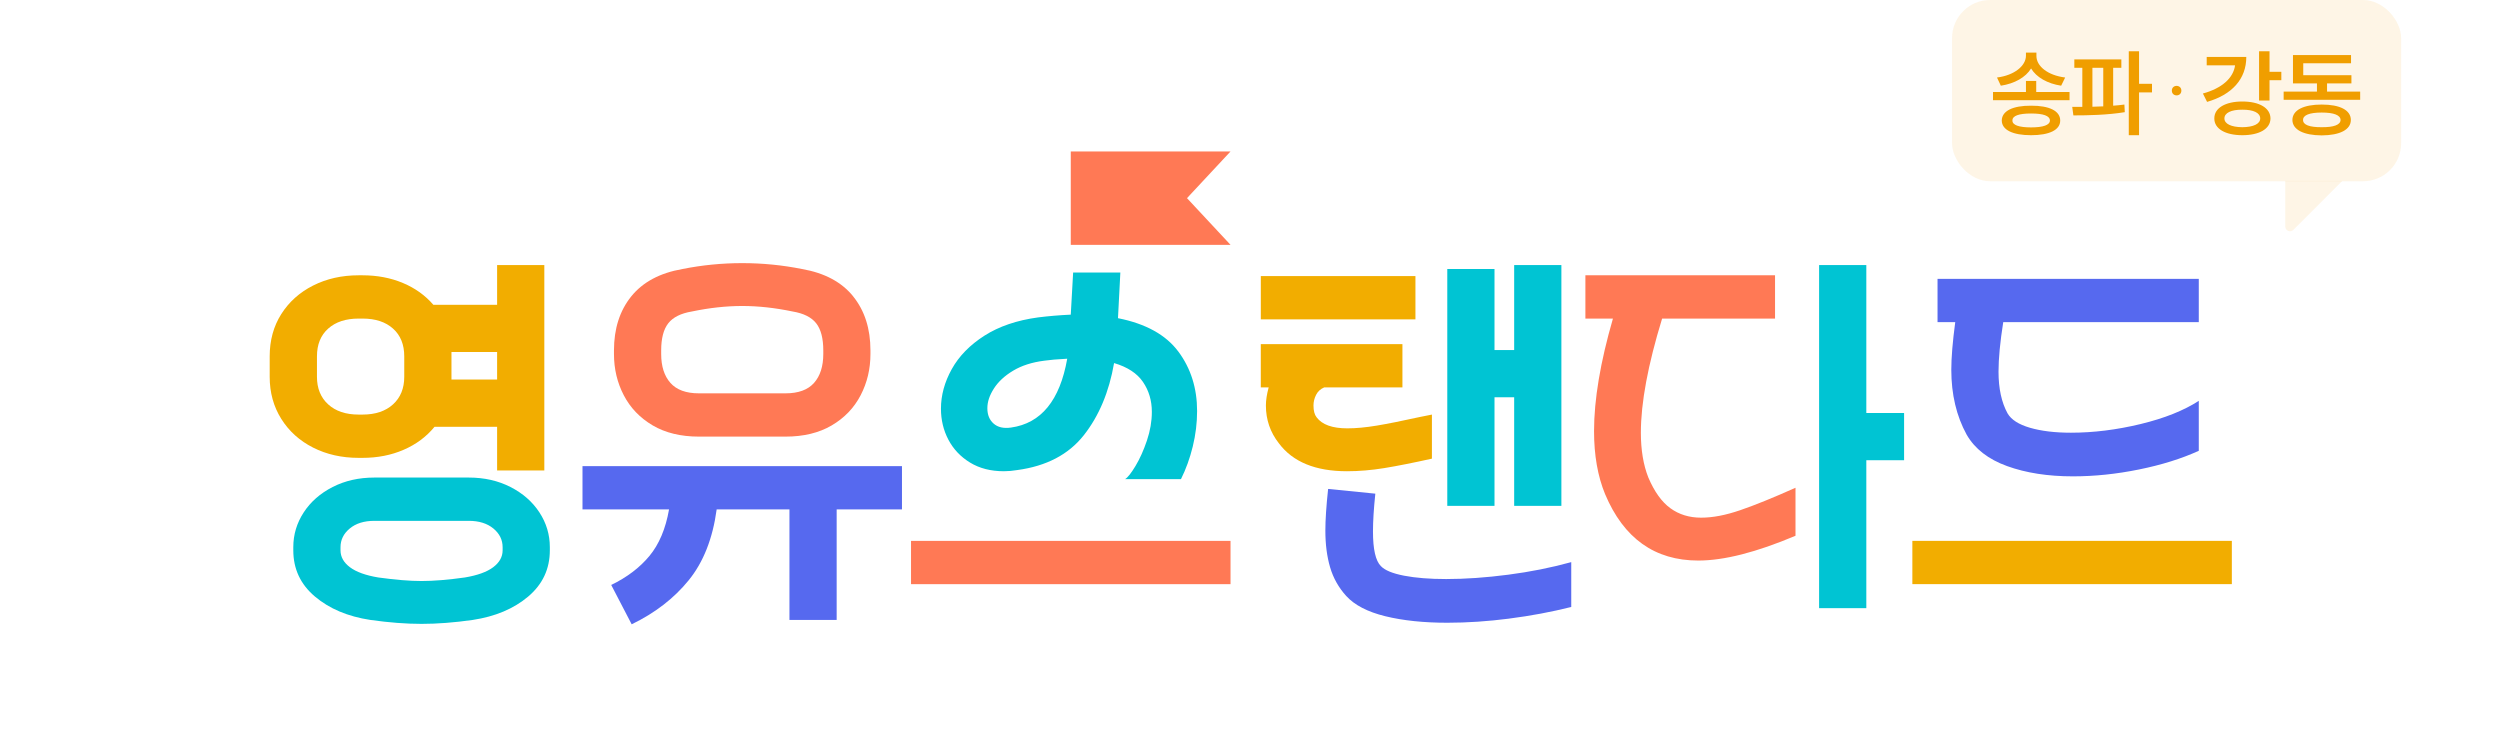 <svg width="584" height="173" viewBox="0 0 584 173" fill="none" xmlns="http://www.w3.org/2000/svg">
<g clip-path="url(#clip0_1245_5910)">
<path d="M126.002 119.689C124.379 117.208 122.124 115.235 119.25 113.764C116.37 112.293 113.122 111.558 109.507 111.558H87.448C83.833 111.558 80.586 112.293 77.706 113.764C74.826 115.235 72.571 117.208 70.953 119.689C69.33 122.171 68.515 124.885 68.515 127.82V128.556C68.515 132.906 70.2 136.509 73.57 139.352C76.94 142.201 81.26 144.021 86.529 144.818C90.88 145.431 94.863 145.737 98.478 145.737C102.093 145.737 106.137 145.431 110.426 144.818C115.696 144.021 120.016 142.201 123.386 139.352C126.756 136.503 128.441 132.9 128.441 128.556V127.82C128.441 124.879 127.626 122.171 126.002 119.689ZM117.412 128.556C117.412 130.088 116.676 131.405 115.206 132.508C113.735 133.611 111.529 134.407 108.588 134.898C104.667 135.449 101.297 135.725 98.478 135.725C95.659 135.725 92.412 135.449 88.368 134.898C85.426 134.407 83.221 133.611 81.75 132.508C80.279 131.405 79.544 130.088 79.544 128.556V127.82C79.544 126.105 80.261 124.652 81.701 123.458C83.141 122.263 85.059 121.668 87.448 121.668H109.507C111.897 121.668 113.809 122.269 115.255 123.458C116.695 124.652 117.412 126.111 117.412 127.82V128.556Z" fill="#00C4D3"/>
<path d="M116.125 61.919V71.202H101.235C99.336 68.996 96.958 67.293 94.115 66.104C91.266 64.909 88.123 64.309 84.691 64.309H83.772C79.85 64.309 76.309 65.105 73.153 66.698C69.998 68.291 67.516 70.516 65.708 73.365C63.901 76.214 63 79.511 63 83.243V88.022C63 91.698 63.901 94.977 65.708 97.856C67.516 100.736 69.998 102.973 73.153 104.566C76.309 106.159 79.844 106.956 83.772 106.956H84.691C88.184 106.956 91.382 106.331 94.293 105.068C97.203 103.812 99.605 102.023 101.511 99.695H116.125V109.897H127.154V61.919H116.125ZM94.434 88.022C94.434 90.718 93.564 92.863 91.817 94.456C90.071 96.049 87.694 96.845 84.697 96.845H83.778C80.776 96.845 78.404 96.049 76.658 94.456C74.912 92.863 74.042 90.718 74.042 88.022V83.243C74.042 80.485 74.912 78.328 76.658 76.766C78.404 75.203 80.776 74.419 83.778 74.419H84.697C87.7 74.419 90.071 75.197 91.817 76.766C93.564 78.328 94.434 80.485 94.434 83.243V88.022ZM116.125 88.665H105.463V82.231H116.125V88.665Z" fill="#F2AD00"/>
<path d="M210.702 118.997H195.445V144.824H184.415V118.997H167.412C166.493 125.798 164.317 131.313 160.886 135.541C157.455 139.769 153.012 143.2 147.559 145.835L142.779 136.644C146.456 134.867 149.428 132.612 151.695 129.885C153.962 127.158 155.494 123.531 156.29 118.997H136.07V108.886H210.702V118.997Z" fill="#5669EF"/>
<path d="M199.305 69.23C196.609 65.89 192.626 63.764 187.357 62.845C182.761 61.926 178.104 61.466 173.386 61.466C168.668 61.466 164.011 61.926 159.416 62.845C154.146 63.764 150.163 65.897 147.467 69.23C144.771 72.569 143.423 76.785 143.423 81.865V82.692C143.423 86.184 144.189 89.401 145.721 92.343C147.253 95.284 149.501 97.624 152.473 99.377C155.445 101.123 159.048 101.993 163.27 101.993H183.49C187.718 101.993 191.315 101.123 194.287 99.377C197.259 97.63 199.507 95.29 201.039 92.343C202.571 89.401 203.337 86.184 203.337 82.692V81.865C203.337 76.779 201.989 72.569 199.293 69.23H199.305ZM192.32 82.692C192.32 85.572 191.597 87.827 190.163 89.444C188.723 91.068 186.499 91.883 183.496 91.883H163.276C160.273 91.883 158.049 91.074 156.609 89.444C155.169 87.82 154.452 85.572 154.452 82.692V81.865C154.452 79.046 155.004 76.932 156.107 75.523C157.21 74.113 159.048 73.194 161.621 72.765C165.727 71.907 169.648 71.479 173.386 71.479C177.124 71.479 181.045 71.907 185.151 72.765C187.724 73.194 189.563 74.113 190.666 75.523C191.768 76.932 192.32 79.046 192.32 81.865V82.692Z" fill="#FF7955"/>
<path d="M287.449 126.35H212.816V136.46H287.449V126.35Z" fill="#FF7955"/>
<path d="M275.267 82.14C272.357 78.219 267.651 75.615 261.162 74.328L261.713 63.666H250.684L250.132 73.501C247.498 73.623 244.955 73.838 242.504 74.144C237.54 74.818 233.362 76.246 229.961 78.415C226.56 80.59 224.017 83.194 222.332 86.227C220.647 89.26 219.808 92.343 219.808 95.468C219.808 98.102 220.39 100.523 221.554 102.729C222.718 104.934 224.403 106.711 226.609 108.059C228.815 109.407 231.45 110.081 234.514 110.081C235.494 110.081 236.536 109.99 237.639 109.806C244.44 108.887 249.618 106.178 253.172 101.675C256.725 97.171 259.085 91.552 260.249 84.812C263.374 85.731 265.623 87.202 267.001 89.224C268.38 91.246 269.072 93.574 269.072 96.209C269.072 98.415 268.686 100.651 267.92 102.918C267.154 105.186 266.266 107.165 265.255 108.85C264.244 110.535 263.429 111.558 262.822 111.926H275.874C277.038 109.597 277.957 107.054 278.631 104.297C279.305 101.54 279.642 98.782 279.642 96.025C279.642 90.694 278.184 86.068 275.279 82.146L275.267 82.14ZM236.162 99.879C234.446 100.124 233.098 99.818 232.118 98.96C231.137 98.102 230.647 96.907 230.647 95.376C230.647 93.844 231.15 92.373 232.161 90.78C233.172 89.187 234.673 87.79 236.664 86.595C238.656 85.4 241.088 84.616 243.974 84.254C245.2 84.07 246.977 83.917 249.305 83.795C247.589 93.537 243.208 98.899 236.162 99.879Z" fill="#00C4D3"/>
<path d="M330.647 64.493H294.526V74.603H330.647V64.493Z" fill="#F2AD00"/>
<path d="M323.38 109.346C320.377 109.836 317.467 110.081 314.648 110.081C307.295 110.081 301.995 107.906 298.747 103.555C296.725 100.982 295.714 98.041 295.714 94.732C295.714 93.506 295.929 92.097 296.358 90.504H294.52V80.394H327.608V90.504H309.317C308.459 90.871 307.828 91.454 307.43 92.25C307.032 93.047 306.83 93.874 306.83 94.732C306.83 95.957 307.075 96.876 307.565 97.489C308.852 99.205 311.241 100.063 314.734 100.063C316.756 100.063 319.054 99.848 321.627 99.419C324.201 98.99 327.571 98.316 331.738 97.397L334.495 96.846V107.14C330.083 108.12 326.376 108.856 323.374 109.346H323.38Z" fill="#F2AD00"/>
<path d="M352.565 144.505C347.571 145.149 342.743 145.473 338.092 145.473C332.577 145.473 327.749 144.965 323.619 143.954C319.489 142.943 316.431 141.362 314.477 139.217C312.7 137.257 311.444 135.02 310.708 132.508C309.973 129.995 309.605 127.146 309.605 123.96C309.605 121.448 309.82 118.2 310.249 114.217L321.278 115.32C320.911 118.813 320.727 121.754 320.727 124.144C320.727 128.31 321.34 131.006 322.565 132.232C323.484 133.212 325.292 133.96 327.988 134.481C330.684 135.002 333.962 135.265 337.822 135.265C342.295 135.265 347.118 134.928 352.295 134.254C357.473 133.58 362.387 132.6 367.044 131.313V141.791C362.387 142.955 357.559 143.862 352.571 144.499L352.565 144.505Z" fill="#5669EF"/>
<path d="M364.74 61.919V118.169H353.711V92.801H349.115V118.169H338.086V62.838H349.115V81.772H353.711V61.919H364.74Z" fill="#00C4D3"/>
<path d="M396.726 130.945C386.554 130.945 379.293 125.767 374.943 115.412C373.227 111.245 372.369 106.343 372.369 100.706C372.369 93.353 373.84 84.591 376.781 74.419H370.347V64.309H414.649V74.419H388.27C384.961 85.204 383.307 94.088 383.307 101.074C383.307 105.118 383.889 108.611 385.053 111.552C386.462 114.861 388.178 117.25 390.2 118.721C392.222 120.191 394.612 120.927 397.369 120.927C400.127 120.927 403.117 120.345 406.518 119.18C409.918 118.016 414.22 116.27 419.428 113.941V125.155C410.298 129.015 402.731 130.945 396.726 130.945Z" fill="#FF7955"/>
<path d="M435.972 61.919V96.478H444.795V107.507H435.972V142.066H424.942V61.919H435.972Z" fill="#00C4D3"/>
<path d="M521.358 126.35H446.726V136.46H521.358V126.35Z" fill="#F2AD00"/>
<path d="M499.667 109.671C494.397 110.743 489.25 111.276 484.226 111.276C478.404 111.276 473.288 110.479 468.876 108.886C464.465 107.293 461.309 104.842 459.409 101.533C457.02 97.183 455.825 92.128 455.825 86.368C455.825 83.549 456.131 79.842 456.744 75.246H452.608V65.136H513.637V75.246H467.957C467.222 79.903 466.854 83.764 466.854 86.827C466.854 90.749 467.559 93.996 468.968 96.57C469.826 98.041 471.572 99.162 474.207 99.928C476.842 100.694 480.028 101.08 483.766 101.08C489.036 101.08 494.458 100.406 500.034 99.058C505.61 97.71 510.145 95.902 513.637 93.635V105.308C509.593 107.146 504.936 108.604 499.667 109.671Z" fill="#5669EF"/>
<path d="M287.448 57.195H250.132V35.381H287.448L277.283 46.288L287.448 57.195Z" fill="#FF7955"/>
</g>
<rect x="456.001" width="104.907" height="42.342" rx="8.894" fill="#F09E00" fill-opacity="0.1"/>
<path d="M475.662 18.909V21.488H483.445V23.4H465.567V21.488H473.261V18.909H475.662ZM466.501 18.108C470.57 17.597 473.239 15.373 473.261 13.038V12.282H475.707V13.038C475.685 15.44 478.331 17.597 482.422 18.108L481.488 20.02C478.286 19.531 475.707 18.064 474.462 15.996C473.194 18.064 470.615 19.531 467.391 20.02L466.501 18.108ZM467.613 28.159C467.635 25.913 470.192 24.668 474.462 24.69C478.731 24.668 481.266 25.913 481.266 28.159C481.266 30.36 478.731 31.583 474.462 31.583C470.192 31.583 467.635 30.36 467.613 28.159ZM470.103 28.159C470.081 29.204 471.593 29.76 474.462 29.76C477.308 29.76 478.842 29.204 478.864 28.159C478.842 27.047 477.308 26.513 474.462 26.513C471.593 26.513 470.081 27.047 470.103 28.159ZM495.547 13.883V15.84H493.635V24.69C494.524 24.623 495.414 24.534 496.259 24.423L496.348 26.202C492.301 26.869 487.742 26.958 484.34 26.958L484.073 24.957H486.43V15.84H484.563V13.883H495.547ZM488.787 24.935C489.61 24.912 490.477 24.868 491.322 24.846V15.84H488.787V24.935ZM497.282 31.583V11.971H499.683V19.576H502.707V21.577H499.683V31.583H497.282Z" fill="#F09E00"/>
<circle cx="508.455" cy="21.171" r="1.112" fill="#F09E00"/>
<path d="M530.162 11.971V16.774H532.919V18.731H530.162V23.489H527.716V11.971H530.162ZM514.596 21.844C519.066 20.621 521.712 18.219 522.112 15.262H515.486V13.305H524.736C524.736 18.486 521.356 22.133 515.575 23.801L514.596 21.844ZM517.265 27.67C517.243 25.224 519.866 23.712 523.802 23.712C527.805 23.712 530.362 25.224 530.384 27.67C530.362 30.093 527.805 31.583 523.802 31.583C519.866 31.583 517.243 30.093 517.265 27.67ZM519.622 27.67C519.622 28.937 521.223 29.693 523.802 29.715C526.404 29.693 527.983 28.937 527.983 27.67C527.983 26.358 526.404 25.602 523.802 25.624C521.223 25.602 519.622 26.358 519.622 27.67ZM551.336 21.399V23.311H533.458V21.399H541.241V19.487H535.638V12.86H549.202V14.773H538.039V17.574H549.291V19.487H543.598V21.399H551.336ZM535.504 28.025C535.526 25.713 538.106 24.423 542.353 24.423C546.6 24.423 549.157 25.713 549.157 28.025C549.157 30.294 546.6 31.605 542.353 31.628C538.106 31.605 535.526 30.294 535.504 28.025ZM537.995 28.025C537.972 29.16 539.507 29.738 542.353 29.715C545.177 29.738 546.733 29.16 546.756 28.025C546.733 26.891 545.177 26.291 542.353 26.291C539.507 26.291 537.972 26.891 537.995 28.025Z" fill="#F09E00"/>
<path d="M547.171 42.249H533.83V52.907C533.83 53.898 535.027 54.394 535.728 53.693L547.171 42.249Z" fill="#F09E00" fill-opacity="0.1"/>
<defs>
<clipPath id="clip0_1245_5910">
<rect width="458.358" height="110.453" fill="white" transform="translate(63 35.382)"/>
</clipPath>
</defs>
</svg>
